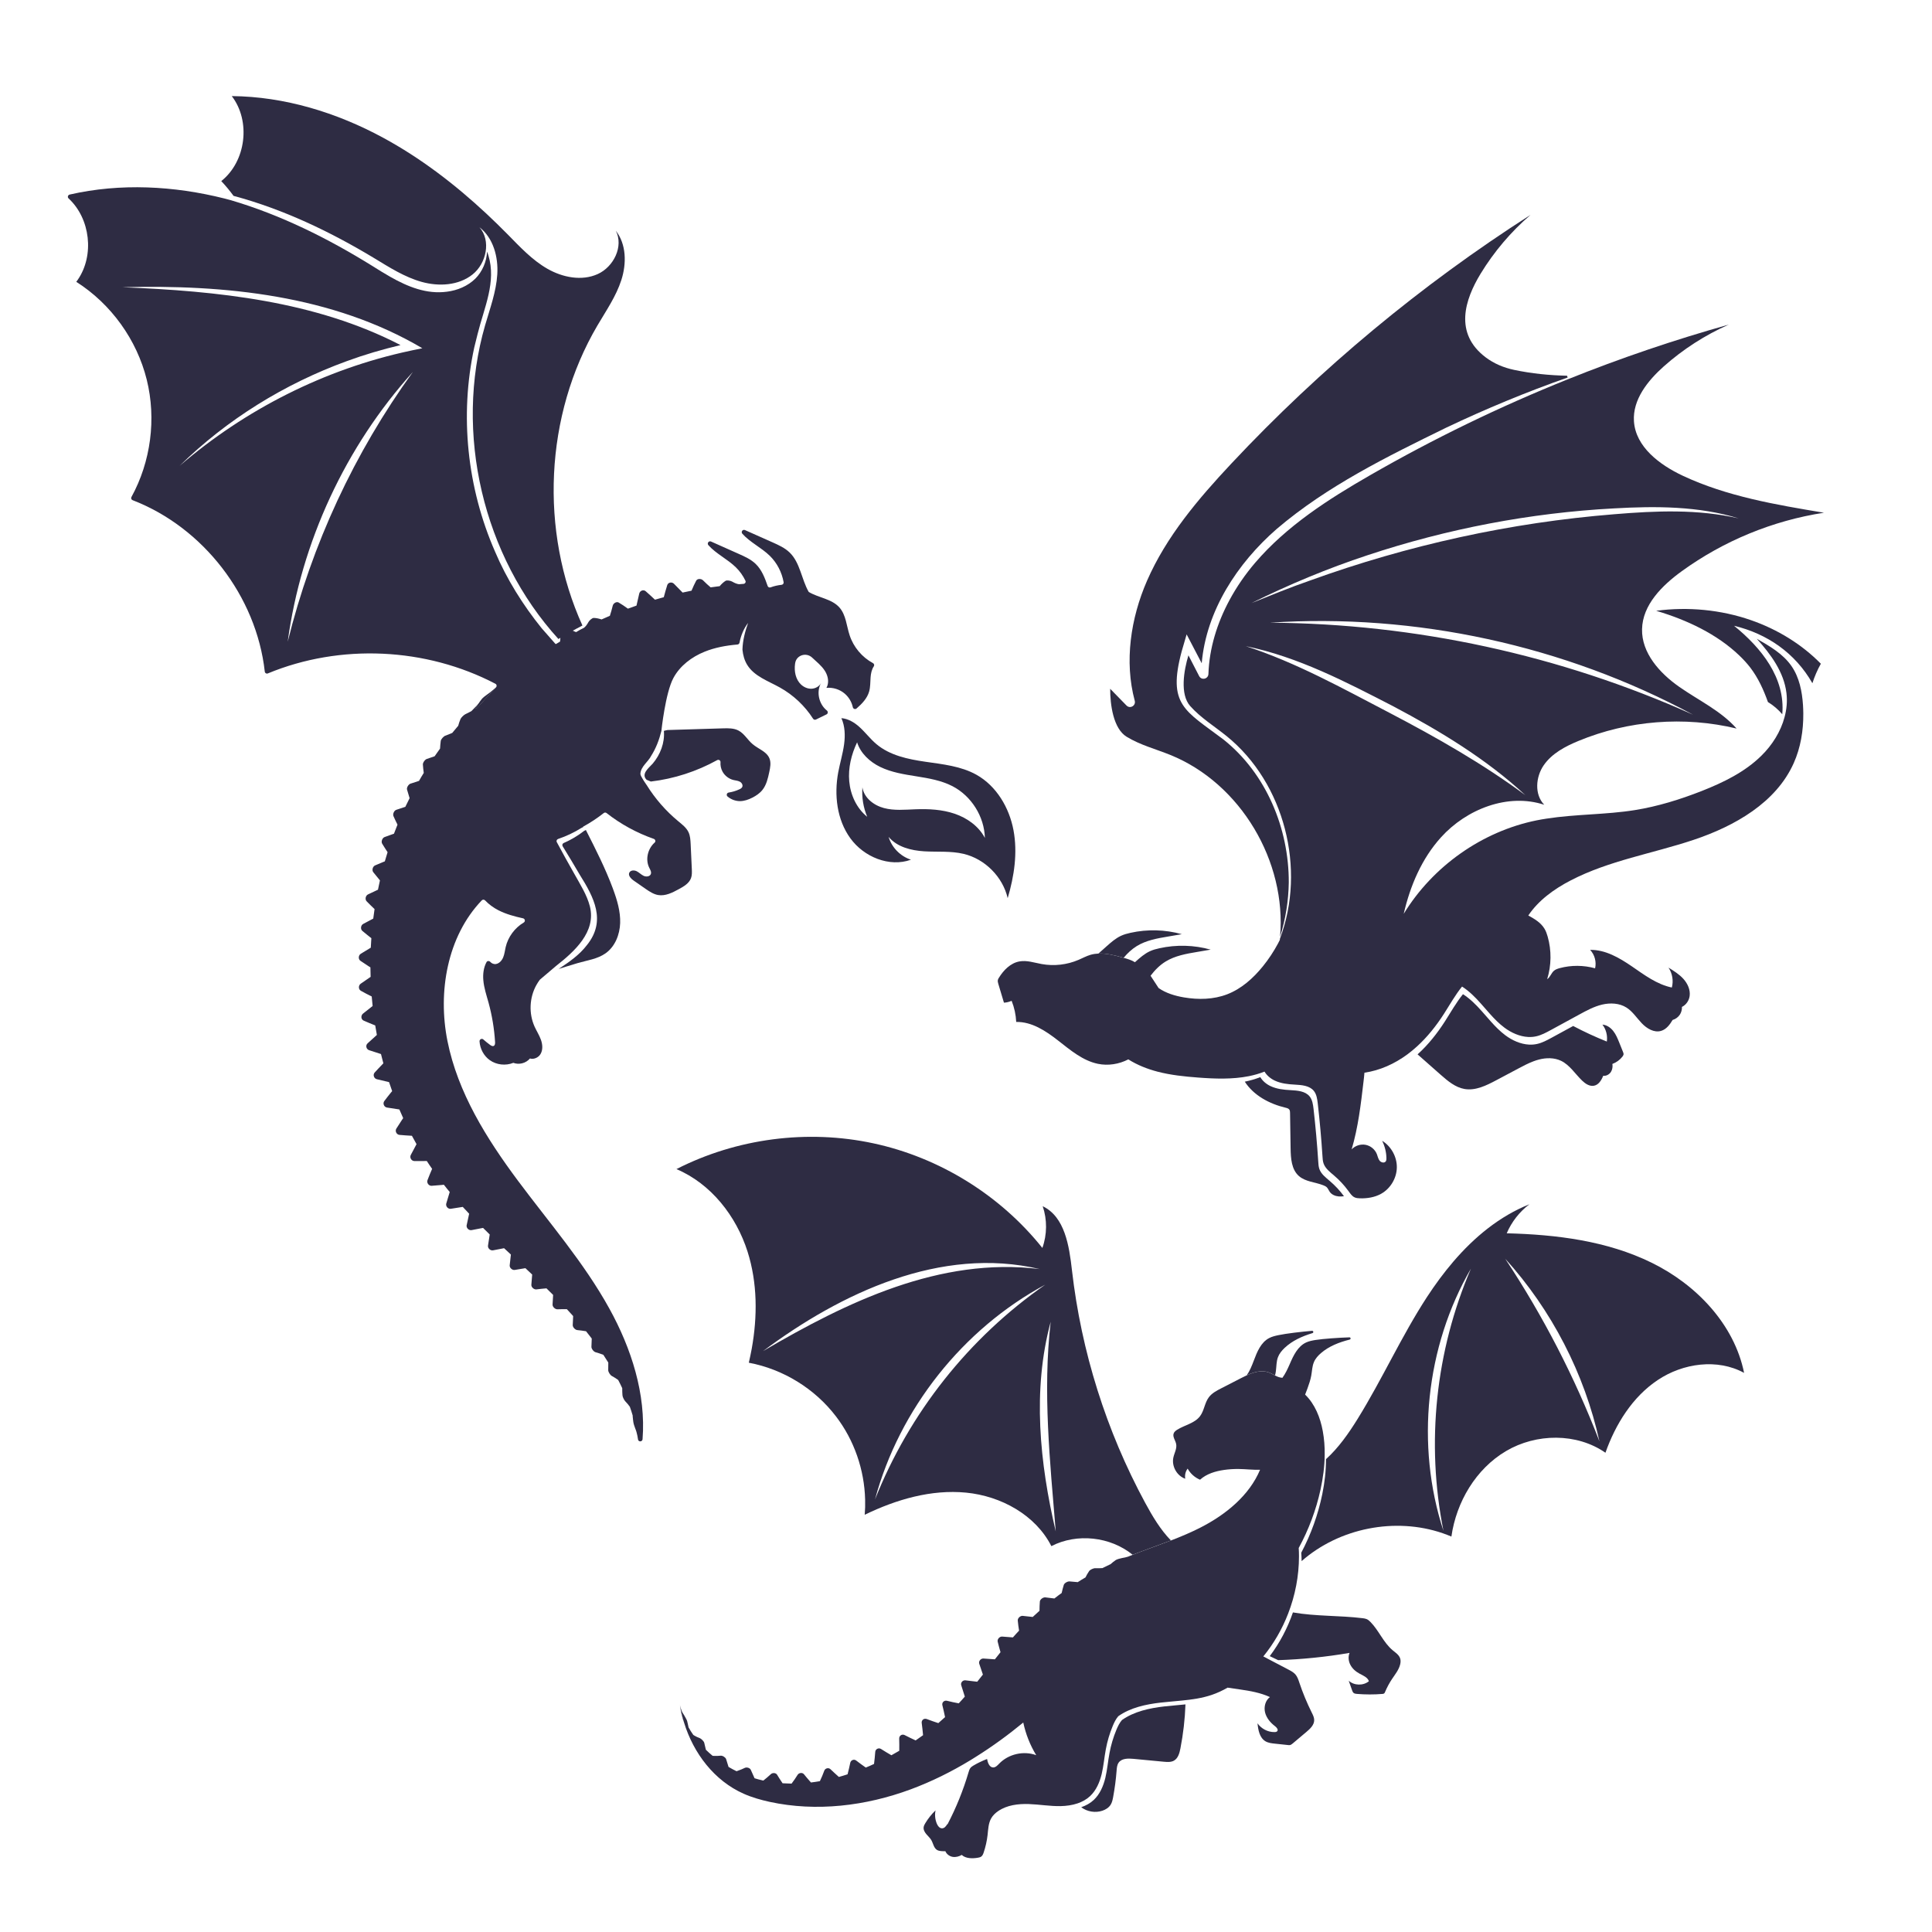 <?xml version="1.0" encoding="utf-8"?>
<!-- Generator: Adobe Illustrator 27.5.0, SVG Export Plug-In . SVG Version: 6.00 Build 0)  -->
<svg version="1.1" xmlns="http://www.w3.org/2000/svg" xmlns:xlink="http://www.w3.org/1999/xlink" x="0px" y="0px"
	 viewBox="0 0 500 500" style="enable-background:new 0 0 500 500;" xml:space="preserve">
<g id="BACKGROUND">
	<rect style="fill:#FFFFFF; fill-opacity:0;" width="350" height="350"/>
</g>
<g id="OBJECTS">
	<g>
		<path style="fill:#2E2C43;" d="M262.29,214.854c-1.097-5.847-4.408-11.445-9.596-14.353c-3.986-2.226-8.679-2.706-13.206-3.361
			c-4.517-0.655-9.233-1.637-12.716-4.599c-1.582-1.334-2.831-3.03-4.374-4.415c-1.306-1.181-2.929-2.143-4.649-2.269
			c0.938,2.065,1.011,4.463,0.708,6.731c-0.327,2.459-1.068,4.849-1.527,7.302c-1.083,5.844-0.352,12.253,3.148,17.063
			c3.491,4.82,10.091,7.56,15.683,5.536c-2.735-0.873-4.974-3.154-5.789-5.905c2.188,2.625,5.817,3.524,9.218,3.736
			c3.41,0.202,6.877-0.13,10.192,0.658c5.518,1.312,10.119,5.932,11.409,11.463C262.48,226.741,263.387,220.691,262.29,214.854z
			 M247.062,210.592c-3.233-1.101-6.723-1.281-10.145-1.151c-2.73,0.102-5.514,0.385-8.154-0.319
			c-2.65-0.694-5.172-2.667-5.574-5.368c-0.193,2.597,0.237,5.237,1.244,7.631c-2.75-2.208-4.337-5.672-4.65-9.189
			c-0.311-3.457,0.551-6.955,2.036-10.087c0.878,2.829,3.276,5.057,5.962,6.363c2.92,1.42,6.177,1.928,9.375,2.437
			c3.197,0.509,6.456,1.066,9.337,2.548c4.908,2.543,8.251,7.87,8.396,13.4C253.293,213.824,250.305,211.692,247.062,210.592z"/>
		<path style="fill:#2E2C43;" d="M158.66,230.096c-0.011-0.04-0.032-0.08-0.043-0.12l0-0.01c-1.945-5.222-4.465-10.199-6.996-15.165
			l-0.456,0.233c-1.614,1.257-3.395,2.319-5.271,3.131c-0.338,0.139-0.468,0.535-0.279,0.841c1.5,2.452,2.991,4.894,4.432,7.387
			c3.637,5.801,6.9,11.873,1.901,18.13c-1.99,2.633-4.704,4.482-7.37,6.24c0,0,3.277-1.03,4.892-1.504
			c2.472-0.728,5.145-1.049,7.246-2.54c2.456-1.732,3.68-4.837,3.782-7.843C160.588,235.871,159.707,232.911,158.66,230.096z"/>
		<path style="fill:#2E2C43;" d="M199.126,196.257c-0.729-1.769-2.856-2.416-4.324-3.653c-1.324-1.1-2.181-2.765-3.719-3.559
			c-1.191-0.612-2.607-0.585-3.952-0.549c-4.797,0.146-9.585,0.291-14.382,0.436c-0.211,0.006-0.938,0.225-0.938,0.225
			c0.271,3.056-0.923,6.161-2.902,8.483c-1.025,1.122-3.064,2.652-1.568,4.169l1.097,0.453c6.008-0.709,11.864-2.61,17.161-5.541
			c0.406-0.221,0.906,0.067,0.868,0.54c-0.059,0.825,0.114,1.684,0.515,2.417c0.591,1.09,1.657,1.905,2.87,2.195
			c0.536,0.127,1.119,0.161,1.608,0.42c0.489,0.258,0.866,0.861,0.639,1.369c-0.143,0.305-0.459,0.484-0.767,0.623
			c-0.873,0.405-1.8,0.68-2.741,0.825c-0.51,0.074-0.685,0.701-0.294,1.032c0.894,0.76,2.07,1.201,3.245,1.191
			c1.114-0.019,2.189-0.399,3.18-0.907c0.981-0.498,1.919-1.135,2.599-1.996c1.031-1.293,1.409-2.97,1.758-4.586
			C199.339,198.652,199.587,197.38,199.126,196.257z"/>
		<path style="fill:#2E2C43;" d="M225.918,171.613c-2.822-1.523-5.03-4.147-6.034-7.205c-0.807-2.45-0.931-5.269-2.649-7.203
			c-1.977-2.228-5.389-2.49-7.919-4.001l-0.01,0c-1.904-3.305-2.207-7.576-4.958-10.226c-1.236-1.193-2.842-1.914-4.408-2.617
			c-2.388-1.052-4.766-2.115-7.144-3.178c-0.59-0.266-1.103,0.461-0.679,0.942c1.966,2.219,4.935,3.597,7.11,5.72
			c1.856,1.83,3.125,4.257,3.574,6.837c0.049,0.33-0.204,0.638-0.545,0.667c-0.962,0.105-1.91,0.321-2.825,0.656
			c-0.308,0.118-0.654-0.033-0.763-0.352c-0.738-2.11-1.516-4.179-3.103-5.714c-1.237-1.193-2.842-1.914-4.407-2.607
			c-2.378-1.063-4.766-2.125-7.145-3.188c-0.589-0.256-1.103,0.471-0.678,0.952c1.966,2.209,4.935,3.597,7.1,5.72
			c1.03,0.997,1.865,2.181,2.481,3.471c0.18,0.367-0.09,0.786-0.501,0.817c-0.391,0.02-0.782,0.051-1.173,0.091
			c-0.554-0.076-1.123-0.302-1.715-0.658c-0.418-0.25-1.408-0.455-1.773-0.205c-0.524,0.335-1.024,0.8-1.501,1.365
			c-0.781,0.091-1.562,0.191-2.342,0.312c-0.637-0.536-1.285-1.141-1.966-1.817c-0.485-0.49-1.489-0.483-1.785,0.107
			c-0.421,0.804-0.82,1.659-1.198,2.572c-0.77,0.151-1.539,0.311-2.308,0.482l-2.229-2.272c-0.547-0.558-1.526-0.372-1.748,0.357
			c-0.315,1.023-0.619,2.065-0.893,3.117c-0.768,0.201-1.526,0.412-2.283,0.642c-0.783-0.743-1.585-1.475-2.397-2.187
			c-0.576-0.507-1.501-0.152-1.672,0.606l-0.712,3.112c-0.747,0.251-1.483,0.511-2.219,0.791c-0.799-0.592-1.596-1.113-2.371-1.575
			c-0.562-0.347-1.422,0.168-1.565,0.835c-0.227,0.93-0.475,1.8-0.736,2.59c-0.715,0.3-1.43,0.61-2.145,0.94
			c-0.709-0.233-1.386-0.376-2.009-0.389c-0.443-0.019-1.188,0.674-1.408,1.101c-0.326,0.601-0.684,1.093-1.117,1.445
			c-0.347,0.18-0.694,0.35-1.041,0.53c-0.01,0.01-0.02,0.01-0.02,0.01c-0.01,0.01-0.03,0.011-0.04,0.021l-0.95,0.557
			c-0.132-0.037-0.274-0.093-0.426-0.16c-0.67-0.274-1.498-0.835-2.305-1.346c-0.358-0.232-0.771-0.281-1.048-0.113
			c-0.287,0.158-0.438,0.544-0.397,0.965c0.055,0.953,0.141,1.945,0.07,2.67c-0.016,0.171-0.042,0.323-0.069,0.454l-0.989,0.588
			c-0.069,0.042-0.15,0.034-0.211-0.025c-0.85-0.992-2.733-3.092-3.54-4.025c-4.848-6-9.062-12.73-12.07-19.833
			c-7.221-16.485-9.209-35.245-5.38-52.842l0.872-3.508c1.69-6.814,4.892-13.427,2.783-20.322c-0.099-0.329-0.208-0.647-0.347-0.965
			c-0.103,2.584-1.22,5.185-3.041,7c-1.968,1.93-4.632,3.024-7.305,3.365c-5.315,0.722-10.219-1.3-14.725-3.863
			c-1.57-0.893-3.102-1.847-4.572-2.773c-11.466-7.113-23.638-13.202-36.625-17.031c-0.557-0.166-1.113-0.302-1.679-0.448
			c-13.083-3.284-26.933-4.026-40.073-1.021c-0.459,0.103-0.625,0.689-0.275,1.001c5.62,5.207,6.733,14.709,2.378,21.041
			c-0.126,0.184-0.251,0.368-0.388,0.542c8.999,5.721,15.679,14.988,18.241,25.346c2.505,10.13,1.057,21.196-3.967,30.347
			c-0.173,0.306-0.032,0.694,0.303,0.816c18.305,7.064,32.029,24.855,34.206,44.364c0.04,0.381,0.438,0.621,0.796,0.471
			c18.751-7.763,40.915-6.726,58.889,2.678c0.367,0.191,0.42,0.692,0.106,0.971c0,0,0,0-0.01,0.01c-0.01,0.01-0.01,0.01-0.01,0.01
			c-0.01,0.01-0.02,0.02-0.029,0.031c-0.039,0.041-0.088,0.092-0.157,0.155c-0.127,0.134-0.303,0.319-0.508,0.546
			c-1.261,1.319-2.491,2.687-3.69,4.054c-0.516,0.616-0.951,0.889-0.75,0.502c0.182-0.346,0.374-0.673,0.586-1
			c-0.587,0.588-1.174,1.186-1.741,1.793c-0.505,0.274-1.03,0.549-1.576,0.805c-0.397,0.191-1.112,0.883-1.263,1.268
			c-0.236,0.559-0.422,1.136-0.587,1.733c-0.526,0.606-1.043,1.223-1.549,1.849c-0.586,0.246-1.193,0.483-1.809,0.72
			c-0.437,0.172-1.111,0.903-1.159,1.366c-0.084,0.645-0.147,1.3-0.18,1.963c-0.475,0.655-0.94,1.32-1.405,1.986
			c-0.647,0.228-1.303,0.466-2.001,0.685c-0.498,0.154-1.079,0.972-1.036,1.463c0.039,0.712,0.128,1.433,0.227,2.154
			c-0.424,0.684-0.838,1.368-1.231,2.071c-0.717,0.23-1.454,0.47-2.191,0.71c-0.528,0.174-1.068,1.022-0.903,1.561
			c0.2,0.728,0.42,1.465,0.66,2.202c-0.382,0.743-0.755,1.486-1.106,2.239l-2.31,0.763c-0.608,0.177-0.995,1.111-0.76,1.647
			c0.33,0.735,0.671,1.479,1.042,2.203c-0.311,0.782-0.622,1.563-0.913,2.344l-0.408,0.141c-0.666,0.249-1.383,0.478-2.04,0.736
			c-0.586,0.236-0.933,1.18-0.598,1.713c0.451,0.731,0.912,1.473,1.393,2.193c-0.24,0.79-0.481,1.579-0.711,2.369l-0.457,0.183
			c-0.696,0.279-1.371,0.578-2.066,0.868c-0.616,0.267-0.882,1.238-0.466,1.76c0.561,0.708,1.132,1.417,1.723,2.114
			c-0.18,0.798-0.35,1.606-0.509,2.414c-0.854,0.394-1.696,0.807-2.59,1.223c-0.625,0.308-0.83,1.297-0.335,1.787
			c0.671,0.686,1.351,1.361,2.041,2.006c-0.129,0.817-0.238,1.643-0.338,2.46c-0.852,0.444-1.724,0.909-2.605,1.384
			c-0.634,0.348-0.758,1.355-0.204,1.813c0.78,0.642,1.53,1.266,2.319,1.878c-0.059,0.815-0.108,1.63-0.147,2.455
			c-0.86,0.515-1.72,1.039-2.59,1.574c-0.642,0.399-0.696,1.414-0.083,1.83c0.695,0.474,1.381,0.938,2.095,1.391l0.48,0.299
			c0.011,0.813,0.023,1.636,0.054,2.459c-0.859,0.575-1.717,1.17-2.575,1.775c-0.621,0.448-0.605,1.462,0.058,1.827
			c0.897,0.509,1.844,1.007,2.801,1.474c0.062,0.822,0.143,1.643,0.235,2.465c-0.827,0.634-1.663,1.299-2.499,1.974
			c-0.6,0.498-0.533,1.51,0.198,1.813c0.996,0.436,1.981,0.852,2.975,1.238c0.132,0.82,0.274,1.64,0.426,2.46
			c-0.805,0.704-1.6,1.428-2.394,2.172c-0.609,0.538-0.362,1.536,0.388,1.778c1.023,0.345,2.047,0.68,3.069,0.994
			c0.202,0.808,0.404,1.607,0.616,2.405l-0.391,0.402c-0.616,0.649-1.261,1.309-1.857,1.977c-0.517,0.576-0.201,1.552,0.568,1.733
			c1.062,0.263,2.103,0.517,3.153,0.751c0.252,0.787,0.523,1.563,0.804,2.329l-0.38,0.452c-0.584,0.708-1.099,1.395-1.642,2.102
			c-0.476,0.625-0.089,1.579,0.697,1.699c1.069,0.173,2.128,0.336,3.187,0.489c0.321,0.755,0.642,1.5,0.993,2.244
			c-0.116,0.164-0.223,0.317-0.329,0.48l-1.438,2.227c-0.414,0.664,0.051,1.576,0.826,1.636c1.077,0.092,2.144,0.175,3.2,0.228
			c0.381,0.733,0.781,1.456,1.192,2.168c-0.508,0.927-1.006,1.865-1.493,2.811c-0.343,0.692,0.192,1.572,0.965,1.562
			c1.085,0.002,2.13,0.015,3.184-0.013c0.45,0.681,0.899,1.363,1.379,2.033c-0.417,0.955-0.813,1.93-1.189,2.904
			c-0.283,0.711,0.331,1.538,1.083,1.478l2.556-0.208l0.591-0.065c0.489,0.64,0.997,1.259,1.516,1.879
			c-0.316,0.993-0.611,1.985-0.896,2.986c-0.202,0.718,0.471,1.484,1.21,1.355c1.041-0.158,2.051-0.315,3.061-0.482
			c0.538,0.589,1.085,1.177,1.653,1.765c-0.225,0.99-0.45,1.99-0.645,2.98c-0.142,0.707,0.579,1.401,1.279,1.262l2.958-0.57l0.01,0
			c0.557,0.568,1.145,1.135,1.722,1.703c-0.156,0.968-0.311,1.936-0.447,2.895c-0.093,0.685,0.638,1.339,1.317,1.201l2.848-0.547
			l1.761,1.641c-0.116,0.937-0.212,1.874-0.309,2.79c-0.063,0.664,0.677,1.308,1.327,1.191c0.92-0.165,1.84-0.319,2.74-0.453
			c0.587,0.547,1.174,1.104,1.751,1.652c-0.077,0.896-0.145,1.772-0.212,2.647c-0.044,0.634,0.686,1.268,1.307,1.191
			c0.881-0.113,1.743-0.196,2.605-0.269c0.587,0.567,1.154,1.135,1.722,1.703c-0.058,0.845-0.107,1.67-0.146,2.485
			c-0.035,0.584,0.655,1.248,1.248,1.233c0.833-0.032,1.656-0.043,2.46-0.024c0.548,0.588,1.096,1.177,1.623,1.776
			c-0.05,0.795-0.089,1.569-0.11,2.323c-0.026,0.553,0.625,1.249,1.169,1.305c0.775,0.07,1.531,0.181,2.278,0.302
			c0.499,0.63,0.987,1.26,1.476,1.89c-0.041,0.734-0.072,1.458-0.084,2.152c-0.007,0.502,0.575,1.25,1.071,1.388
			c0.698,0.193,1.367,0.416,2.016,0.67c0.439,0.661,0.868,1.333,1.278,2.006c-0.012,0.673-0.025,1.337-0.019,1.979
			c0.002,0.462,0.515,1.262,0.923,1.482c0.591,0.316,1.132,0.663,1.654,1.042c0.37,0.693,0.72,1.407,1.05,2.122
			c-0.003,0.633,0.012,1.235,0.058,1.827c0.011,0.432,0.446,1.294,0.745,1.588c0.443,0.44,0.817,0.913,1.172,1.406
			c0.26,0.736,0.5,1.473,0.721,2.221c0.003,0.12,0.006,0.231,0.019,0.351c0.032,0.461,0.104,0.911,0.157,1.372
			c0.041,0.401,0.356,1.327,0.506,1.694c0.246,0.576,0.402,1.175,0.529,1.784c0.012,0.06,0.023,0.13,0.035,0.19
			c0.046,0.22,0.082,0.45,0.118,0.68c0.001,0.05,0.012,0.09,0.013,0.11c0,0.01,0,0.01,0.011,0.02l0,0.01c0,0.01,0,0.01,0,0.01
			c0.099,0.701,1.112,0.654,1.174-0.051c0.92-11.655-2.896-23.518-8.61-33.845c-6.569-11.891-15.568-22.222-23.677-33.109
			c-8.109-10.897-15.531-22.766-18.2-36.085c-2.553-12.74-0.056-27.098,8.88-36.422c0.235-0.247,0.627-0.227,0.864,0.018
			c0.981,1.039,2.169,1.892,3.431,2.542c2.005,1.022,4.19,1.608,6.393,2.093c0.515,0.117,0.634,0.807,0.179,1.08
			c-2.334,1.387-4.09,3.753-4.694,6.4c-0.198,0.869-0.285,1.765-0.625,2.598c-0.33,0.822-0.993,1.593-1.873,1.746
			c-0.53,0.094-1.119-0.141-1.471-0.544c-0.28-0.314-0.772-0.311-0.973,0.046c-0.757,1.386-0.974,3.079-0.832,4.672
			c0.162,1.984,0.815,3.896,1.347,5.81c0.911,3.331,1.482,6.751,1.693,10.201c0.02,0.371-0.008,0.834-0.335,1.003
			c-0.317,0.159-0.684-0.052-0.971-0.266c-0.594-0.437-1.179-0.903-1.734-1.401c-0.391-0.352-1.005-0.034-0.981,0.497
			c0.12,1.905,1.103,3.778,2.679,4.882c1.739,1.22,4.096,1.469,6.064,0.675c0.73,0.272,1.535,0.311,2.283,0.121
			c0.788-0.192,1.5-0.632,2.026-1.249c0.962,0.306,2.174-0.217,2.723-1.126c0.655-1.082,0.548-2.485,0.124-3.689
			c-0.423-1.204-1.135-2.281-1.657-3.442c-1.525-3.395-1.342-7.508,0.472-10.749c0.259-0.459,0.539-0.898,0.849-1.318
			c0.029-0.041,0.068-0.082,0.107-0.113c1.366-1.161,4.137-3.513,4.137-3.513c4.724-3.709,10.407-8.78,8.758-15.396
			c-0.762-3.003-2.53-5.719-4.08-8.521c-1.536-2.672-3.014-5.395-4.481-8.109c-0.179-0.317-0.019-0.713,0.33-0.832
			c2.121-0.718,4.155-1.676,6.062-2.871l0.456-0.233c-0.011-0.03-0.031-0.049-0.042-0.079c1.872-1.023,3.669-2.205,5.342-3.525
			c0.207-0.166,0.498-0.174,0.713-0.009c3.672,2.887,7.829,5.149,12.228,6.691c0.425,0.14,0.56,0.689,0.216,0.979
			c-1.777,1.564-2.447,4.373-1.376,6.515c0.254,0.506,0.6,1.069,0.404,1.606c-0.244,0.669-1.205,0.775-1.856,0.471
			c-0.651-0.305-1.158-0.864-1.799-1.189c-0.641-0.325-1.585-0.3-1.909,0.352c-0.219,0.457-0.036,0.925,0.306,1.328
			c0.228,0.285,0.526,0.539,0.813,0.732c1.044,0.736,2.098,1.472,3.161,2.197c0.982,0.667,2.004,1.344,3.164,1.544
			c1.877,0.323,3.71-0.619,5.374-1.527c1.268-0.686,2.633-1.485,3.14-2.834c0.281-0.761,0.24-1.593,0.208-2.406
			c-0.106-2.137-0.202-4.284-0.299-6.421c-0.058-1.053-0.106-2.136-0.563-3.089c-0.553-1.161-1.618-1.967-2.614-2.794
			c-3.223-2.658-6.009-5.849-8.211-9.398c0,0-1.615-2.238-1.622-2.88c0.1-1.931,1.998-3.086,2.781-4.653
			c1.264-1.982,2.081-4.152,2.653-6.458c0,0,1.028-9.84,3.107-13.701c1.695-3.168,4.748-5.468,8.078-6.811
			c2.713-1.096,5.593-1.613,8.509-1.86c0.27-0.027,0.476-0.223,0.53-0.486c0.352-1.898,1.148-3.716,2.217-5.1
			c-0.767,2.149-1.398,4.536-1.458,6.848l0.003,0.1c0.137,1.393,0.504,2.739,1.238,3.925c1.825,2.945,5.412,4.147,8.439,5.836
			c3.465,1.928,6.452,4.733,8.588,8.072c0.157,0.257,0.471,0.349,0.749,0.221c0.912-0.446,1.825-0.891,2.737-1.337
			c0.397-0.191,0.433-0.724,0.084-1.007c-2.041-1.614-2.797-4.788-1.501-7.092c-0.479,0.876-1.469,1.424-2.473,1.461
			c-0.994,0.036-1.979-0.4-2.71-1.084c-1.401-1.319-1.807-3.428-1.546-5.343c0.008-0.071,0.016-0.141,0.034-0.222
			c0.328-2.048,2.849-2.837,4.372-1.42c0.01,0.01,0.021,0.02,0.031,0.029c1.143,1.075,2.404,2.056,3.252,3.37
			c0.66,1.017,1.025,2.303,0.794,3.464c-0.061,0.343-0.183,0.678-0.366,0.984c1.703-0.165,3.475,0.391,4.771,1.522
			c1.038,0.897,1.763,2.133,2.06,3.472c0.092,0.449,0.619,0.637,0.963,0.346c1.424-1.233,2.754-2.613,3.26-4.394
			c0.341-1.184,0.278-2.428,0.376-3.656c0.075-0.996,0.278-2.036,0.829-2.854C226.334,172.165,226.234,171.776,225.918,171.613z
			 M74.457,166.085c3.465-25.724,14.979-50.563,32.403-69.832C91.671,117.252,80.688,140.892,74.457,166.085z M106.694,90.663
			c-0.21,0.046-0.42,0.091-0.629,0.137c-21.954,4.703-42.583,15.136-59.596,29.774c12.241-12.012,27.176-21.252,43.294-27.117
			c4.536-1.666,9.191-3.033,13.893-4.15c-22.075-11.425-47.454-13.995-71.987-14.97c26.538-0.715,54.333,2.053,77.633,15.787
			L106.694,90.663z"/>
		<path style="fill:#2E2C43;" d="M127.563,178.614c-0.029,0.031-0.049,0.051-0.079,0.062c-1.276,1.148-2.53,2.336-3.744,3.563
			c-0.212,0.327-0.405,0.653-0.587,1c-0.201,0.387,0.234,0.114,0.75-0.502c1.2-1.367,2.429-2.735,3.691-4.054
			c0.205-0.226,0.381-0.412,0.508-0.546c0.069-0.062,0.118-0.114,0.157-0.155C128.023,178.18,127.798,178.387,127.563,178.614z"/>
		<path style="fill:#2E2C43;" d="M160.808,72.459c-1.365,4.244-3.95,7.958-6.21,11.804c-13.645,23.228-14.961,53.144-3.865,77.622
			c-2.111,1.09-4.19,2.259-6.217,3.487c-19.525-21.466-27.028-53.3-18.969-81.193c1.262-4.352,2.867-8.653,3.151-13.17
			c0.284-4.517-1.03-9.425-4.608-12.194c3.044,3.456,1.802,9.354-1.799,12.221c-3.611,2.877-8.736,3.151-13.178,1.912
			c-4.432-1.24-8.375-3.779-12.315-6.166C85.41,59.918,73.275,54.129,60.439,50.688c-0.979-1.34-2.037-2.618-3.174-3.824
			c6.416-5.09,7.7-15.499,2.719-21.998c13.663,0.125,27.12,4.252,39.133,10.758c9.771,5.289,18.637,12.098,26.76,19.669
			c1.874,1.759,3.719,3.549,5.514,5.37c3.178,3.231,6.321,6.625,10.257,8.882c3.936,2.257,8.894,3.253,13.034,1.387
			c4.14-1.866,6.762-7.188,4.688-11.221C162.123,63.214,162.174,68.225,160.808,72.459z"/>
		<g>
			<g>
				<path style="fill:#2E2C43;" d="M128.103,178.138c-0.127,0.134-0.303,0.319-0.508,0.546c-1.261,1.319-2.491,2.687-3.691,4.054
					c-0.516,0.616-0.951,0.889-0.75,0.502c0.182-0.346,0.374-0.673,0.587-1c0.289-0.469,0.609-0.92,0.949-1.341
					c0.243-0.318,1.03-0.921,1.366-1.15c0.493-0.334,0.976-0.689,1.428-1.072c0.03-0.011,0.049-0.032,0.079-0.062
					C127.749,178.459,127.926,178.303,128.103,178.138z"/>
			</g>
		</g>
	</g>
	<g>
		<path style="fill:#2E2C43;" d="M305.853,241.768c-1.182,0.202-2.354,0.404-3.535,0.605c-2.806,0.468-5.692,0.98-8.111,2.464
			c-1.311,0.809-2.43,1.863-3.409,3.042c-0.067-0.023-0.144-0.037-0.212-0.06c-2.059-0.566-4.205-1.138-6.308-1.043
			c0.706-0.626,1.413-1.263,2.119-1.889c1.156-1.023,2.323-2.054,3.723-2.703c0.78-0.359,1.612-0.589,2.451-0.77
			C296.935,240.442,301.544,240.566,305.853,241.768z"/>
		<path style="fill:#2E2C43;" d="M347.82,309.58c-0.462,0.064-0.922,0.098-1.388,0.054c-0.884-0.085-1.781-0.454-2.299-1.184
			c-0.263-0.375-0.425-0.832-0.739-1.161c-0.251-0.247-0.584-0.411-0.919-0.536c-2.112-0.842-4.617-0.896-6.324-2.4
			c-1.922-1.691-2.102-4.579-2.143-7.148c-0.045-3.057-0.099-6.114-0.144-9.171c-0.004-0.302-0.016-0.635-0.198-0.879
			c-0.209-0.294-0.604-0.393-0.96-0.48c-4.164-0.989-8.246-3.155-10.557-6.74c1.371-0.28,2.708-0.658,4.014-1.175
			c0.601,1.007,1.573,1.82,2.65,2.325c1.609,0.758,3.414,0.95,5.195,1.043c1.78,0.103,3.793,0.238,4.921,1.624
			c0.715,0.887,0.876,2.085,1.012,3.215c0.523,4.555,0.927,9.124,1.224,13.696c0.035,0.636,0.079,1.283,0.291,1.889
			c0.468,1.313,1.661,2.195,2.716,3.109C345.535,306.816,346.764,308.139,347.82,309.58z"/>
		<path style="fill:#2E2C43;" d="M420.166,272.919c-0.039,0.193-0.156,0.362-0.271,0.522c-0.67,0.863-1.583,1.527-2.608,1.903
			c0.1,0.698,0.014,1.416-0.349,2.012c-0.407,0.691-1.242,1.165-2.026,1.055c-0.482,1.185-1.197,2.357-2.409,2.577
			c-1.133,0.204-2.208-0.516-3.035-1.31c-1.821-1.745-3.203-4.051-5.478-5.146c-1.762-0.834-3.831-0.816-5.721-0.319
			c-0.475,0.121-0.932,0.273-1.389,0.444c-1.374,0.513-2.678,1.206-3.963,1.89c-1.887,0.994-3.764,1.999-5.651,3.002
			c-2.57,1.368-5.385,2.772-8.248,2.281c-2.398-0.419-4.351-2.082-6.179-3.69c-1.986-1.763-3.983-3.517-5.969-5.27
			c2.745-2.481,5.075-5.423,7.083-8.548c1.509-2.351,2.909-4.863,4.662-7.026c1.842,1.17,3.426,2.775,4.882,4.413
			c0.783,0.88,1.556,1.789,2.349,2.67c1.152,1.29,2.366,2.524,3.756,3.563c1.775,1.323,3.93,2.284,6.11,2.399
			c0.691,0.036,1.386-0.015,2.067-0.165c1.362-0.299,2.608-0.976,3.833-1.643c1.848-1.006,3.687-2.012,5.525-3.009
			c2.83,1.495,5.736,2.838,8.708,4.028c0.227-1.53-0.186-3.152-1.137-4.383c1.108,0.078,2.116,0.775,2.802,1.659
			c0.696,0.876,1.118,1.932,1.542,2.969c0.319,0.797,0.638,1.605,0.967,2.402C420.114,272.428,420.208,272.677,420.166,272.919z"/>
		<path style="fill:#2E2C43;" d="M466.613,182.478c-0.234-3.545-0.951-7.183-2.983-10.11c-2.186-3.159-5.643-5.155-8.979-7.057
			c3.634,4.016,7.032,8.643,7.677,14.025c0.26,2.112,0.062,4.219-0.484,6.249c-0.997,3.753-3.2,7.249-5.998,9.991
			c-4.301,4.244-9.868,6.938-15.488,9.152c-5.579,2.186-11.333,3.973-17.247,4.922c-7.577,1.213-15.335,1.031-22.902,2.216
			c-0.836,0.122-1.673,0.273-2.501,0.435c-14.143,2.85-26.902,11.891-34.426,24.193c1.68-7.289,4.661-14.276,9.644-19.792
			c6.62-7.333,17.339-11.514,26.72-8.427c-2.574-2.652-2.228-7.211-0.117-10.252c2.111-3.041,5.563-4.861,8.984-6.272
			c12.847-5.318,27.388-6.46,40.909-3.204c-4.071-4.614-9.845-7.288-14.88-10.821c-5.036-3.533-9.71-8.735-9.583-14.886
			c0.125-6.297,5.18-11.321,10.281-15.016c5.416-3.922,11.307-7.204,17.5-9.749c6.183-2.545,12.67-4.362,19.291-5.381
			c-12.45-2.077-25.083-4.202-36.512-9.563c-6.019-2.823-12.235-7.491-12.658-14.12c-0.362-5.571,3.554-10.479,7.73-14.193
			c4.995-4.442,10.69-8.105,16.804-10.81c-14.133,3.963-28.062,8.698-41.688,14.171c-17.593,7.061-34.685,15.358-51.115,24.801
			c-10.866,6.242-21.61,13.144-29.759,22.661c-2.526,2.951-4.775,6.2-6.633,9.645c-3.21,5.95-5.241,12.489-5.462,19.133
			c-0.04,1.315-1.789,1.731-2.4,0.557l-2.773-5.376c-1.189,3.89-2.246,10.09,0.454,13.129c2.71,3.04,6.246,5.206,9.41,7.763
			c15.035,12.156,20.62,34.454,13.823,52.423c-0.006,0.117-0.022,0.233-0.038,0.35c-0.142,0.285-0.284,0.571-0.435,0.846l0,0.01
			c-1.136,2.117-2.45,4.116-3.953,5.97c-2.494,3.08-5.544,5.808-9.24,7.235c-3.535,1.357-7.452,1.434-11.186,0.8
			c-2.312-0.394-4.656-1.093-6.557-2.422c-0.669-1.02-1.337-2.051-2.006-3.072c-0.027-0.04-0.045-0.07-0.072-0.111
			c1.1-1.445,2.358-2.735,3.911-3.689c2.429-1.483,5.306-1.996,8.111-2.464c1.182-0.202,2.363-0.403,3.535-0.605
			c-4.309-1.201-8.908-1.326-13.272-0.354c-0.849,0.18-1.68,0.41-2.46,0.769c-1.4,0.649-2.567,1.681-3.713,2.704
			c-0.051,0.046-0.102,0.092-0.154,0.138c-0.898-0.554-1.917-0.852-2.926-1.139c-0.067-0.023-0.144-0.037-0.212-0.06
			c-2.059-0.566-4.205-1.138-6.308-1.043c-0.694,0.032-1.383,0.132-2.067,0.331c-1.07,0.315-2.056,0.868-3.084,1.302
			c-2.985,1.278-6.352,1.668-9.551,1.081c-1.904-0.344-3.821-1.02-5.722-0.68c-2.324,0.405-4.139,2.262-5.367,4.276
			c-0.096,0.161-0.192,0.312-0.231,0.495c-0.096,0.346,0.012,0.713,0.111,1.06c0.491,1.616,0.972,3.232,1.454,4.848
			c0.685-0.033,1.357-0.202,1.987-0.481c0.699,1.744,1.099,3.6,1.187,5.468c4.025-0.082,7.646,2.313,10.815,4.792
			c3.178,2.479,6.382,5.223,10.32,6.044c2.655,0.549,5.479,0.101,7.877-1.149c2.324,1.469,4.924,2.493,7.591,3.189
			c3.408,0.881,6.931,1.251,10.44,1.513c4.383,0.337,8.922,0.497,13.202-0.362c1.371-0.28,2.708-0.658,4.014-1.175
			c0.601,1.007,1.573,1.819,2.649,2.325c1.609,0.758,3.415,0.95,5.195,1.043c1.78,0.103,3.793,0.238,4.921,1.624
			c0.715,0.887,0.876,2.085,1.012,3.215c0.522,4.555,0.927,9.124,1.224,13.696c0.035,0.636,0.079,1.283,0.291,1.889
			c0.468,1.313,1.661,2.195,2.716,3.109c1.364,1.155,2.593,2.478,3.649,3.919l0.164,0.214c0.418,0.588,0.844,1.215,1.502,1.513
			c0.429,0.198,0.915,0.233,1.382,0.248c1.881,0.05,3.799-0.25,5.447-1.159c2.422-1.337,4.035-4.014,4.093-6.782
			c0.057-2.768-1.448-5.511-3.803-6.952c0.697,1.403,1.085,2.955,1.11,4.518c0.005,0.283-0.011,0.585-0.18,0.82
			c-0.358,0.498-1.196,0.299-1.581-0.18c-0.385-0.479-0.478-1.118-0.711-1.696c-0.482-1.226-1.623-2.173-2.928-2.417
			c-1.295-0.244-2.705,0.219-3.604,1.187c1.694-5.708,2.386-11.653,3.077-17.57c0.088-0.757,0.177-1.513,0.237-2.281
			c4.002-0.571,7.821-2.313,11.079-4.718c0.853-0.629,1.658-1.289,2.437-2c2.745-2.481,5.075-5.423,7.083-8.548
			c1.509-2.351,2.909-4.863,4.662-7.026c1.842,1.17,3.426,2.775,4.882,4.413c0.783,0.88,1.555,1.789,2.349,2.67
			c1.152,1.29,2.366,2.525,3.756,3.563c1.775,1.323,3.93,2.284,6.11,2.399c0.691,0.036,1.386-0.015,2.068-0.165
			c1.362-0.299,2.608-0.976,3.833-1.643c1.848-1.006,3.687-2.012,5.525-3.009c0.583-0.321,1.165-0.632,1.748-0.952
			c1.909-1.042,3.848-2.102,5.962-2.606c2.124-0.503,4.471-0.4,6.313,0.76c1.606,1.011,2.65,2.695,3.964,4.062
			c1.304,1.376,3.215,2.53,5.03,1.971c1.339-0.408,2.221-1.601,2.958-2.821c0.773-0.223,1.463-0.733,1.899-1.413
			c0.362-0.586,0.545-1.279,0.513-1.964c1.051-0.501,1.832-1.621,1.992-2.813c0.221-1.608-0.524-3.218-1.603-4.426
			c-1.088-1.208-2.487-2.072-3.867-2.925c1.005,1.487,1.324,3.417,0.862,5.149c-3.852-0.797-7.109-3.251-10.349-5.48
			c-3.25-2.22-6.858-4.331-10.794-4.264c1.174,1.252,1.672,3.103,1.282,4.771c-2.972-0.829-6.171-0.85-9.151-0.05
			c-0.535,0.148-1.081,0.324-1.5,0.683c-0.715,0.616-0.966,1.667-1.754,2.182c1.104-3.562,1.151-7.444,0.129-11.03
			c-0.207-0.713-0.443-1.419-0.83-2.044c-0.933-1.561-2.58-2.536-4.183-3.41c2.646-3.94,6.693-6.861,10.935-9.059
			c9.941-5.168,21.238-6.967,31.855-10.519c10.627-3.552,21.338-9.626,25.904-19.858c1.791-4.005,2.51-8.416,2.477-12.819
			C466.684,183.935,466.663,183.202,466.613,182.478z M438.146,184.958c-34.428-15.446-71.778-23.55-109.48-23.808
			C366.346,158.655,404.92,167.057,438.146,184.958z M353.918,143.688c20.577-6.826,42.115-10.967,63.771-12.116
			c10.766-0.617,21.891-0.619,32.291,2.589c-10.577-2.438-21.453-1.973-32.185-1.081c-26.889,2.153-53.426,7.993-78.78,17.165
			c-5.108,1.752-10.096,3.833-15.128,5.833C333.585,151.269,343.61,147.091,353.918,143.688z M322.415,167.224
			c13.545,2.778,25.959,9.274,38.14,15.552c12.144,6.423,24.082,13.635,34.198,23.006c-11.058-8.161-22.95-14.922-35.098-21.277
			C347.505,178.179,335.502,171.481,322.415,167.224z"/>
		<path style="fill:#2E2C43;" d="M305.813,168.588c-3.704,13.887,0.802,15.236,10.846,22.817
			c11.034,8.804,16.926,23.009,16.876,36.99c-0.074,4.768-0.818,9.471-2.258,14.05c1.733-19.474-10.195-39.713-28.428-47.08
			c-3.784-1.525-7.789-2.565-11.269-4.689c-3.48-2.115-4.276-8.353-4.267-12.421l4.223,4.329c0.926,0.946,2.477,0.042,2.134-1.235
			c-2.729-10.126-1.058-21.338,3.178-31.05c5.013-11.486,13.28-21.212,21.848-30.355c23.008-24.547,49.075-46.211,77.407-64.34
			c-5.069,4.37-9.447,9.527-12.928,15.238c-4.047,6.658-6.964,15.395,1.325,21.645c2.159,1.626,4.69,2.676,7.335,3.234
			c4.546,0.96,9.128,1.415,13.719,1.519l0.152,0.457c-10.667,3.754-21.151,8.094-31.378,12.954
			c-15.323,7.502-30.836,15.091-43.931,26.251c-10.123,8.828-18.201,21.09-19.395,34.748c-1.232-2.367-2.837-5.457-3.902-7.474
			L305.813,168.588z"/>
		<path style="fill:#2E2C43;" d="M471.234,171.771c-0.894,1.602-1.627,3.301-2.187,5.048c-4.46-7.816-11.683-12.8-20.279-14.87
			c7.03,5.706,13.318,13.452,12.481,22.903c-1.057-1.246-2.318-2.317-3.708-3.161c-1.123-3.152-2.504-6.22-4.595-8.955
			c-0.868-1.119-1.838-2.165-2.879-3.156c-5.725-5.452-13.398-9.123-21.451-11.507c8.245-1.1,16.779-0.263,24.475,2.404
			C460.077,162.892,466.361,166.802,471.234,171.771z"/>
	</g>
	<g>
		<g>
			<g>
				<path style="fill:#2E2C43;" d="M349.292,346.686c-2.699,0.682-5.321,1.686-7.416,3.489c-0.75,0.643-1.432,1.393-1.822,2.31
					c-0.478,1.101-0.487,2.329-0.702,3.508c-0.205,1.14-0.585,2.232-0.975,3.323c-0.185,0.526-0.39,1.072-0.614,1.608
					c2.543,2.456,3.927,5.944,4.57,9.443c0.37,2.017,0.526,4.073,0.497,6.12c-0.02,3.031-0.439,6.061-1.082,9.034
					c-1.15,5.262-3.06,10.359-5.642,15.095c0.049,0.721,0.068,1.442,0.068,2.163c0,5.048-0.975,10.105-2.806,14.822
					c-1.54,3.995-3.713,7.757-6.422,11.08c0.711,0.37,1.423,0.75,2.134,1.121c1.471,0.77,2.953,1.549,4.424,2.319
					c0.624,0.331,1.267,0.673,1.735,1.209c0.526,0.594,0.78,1.384,1.033,2.144c0.887,2.651,1.968,5.252,3.216,7.757
					c0.302,0.604,0.614,1.228,0.624,1.9c0.02,1.277-1.043,2.271-2.027,3.099c-1.17,0.994-2.349,1.978-3.528,2.972
					c-0.205,0.166-0.419,0.341-0.672,0.409c-0.195,0.049-0.4,0.03-0.595,0c-1.13-0.117-2.251-0.244-3.381-0.36
					c-0.828-0.088-1.696-0.185-2.417-0.614c-1.51-0.906-1.881-2.894-2.047-4.648c0.975,1.413,2.68,2.3,4.395,2.27
					c0.263,0,0.556-0.039,0.721-0.244c0.312-0.419-0.175-0.955-0.584-1.277c-1.199-0.906-2.222-2.124-2.583-3.576
					c-0.341-1.423,0.078-3.099,1.267-3.966c-2.446-1.121-5.145-1.598-7.815-1.978c-1.052-0.146-2.105-0.292-3.148-0.458
					c-1.296,0.75-2.66,1.384-4.083,1.871c-2.504,0.848-5.126,1.218-7.767,1.472c-1.822,0.195-3.645,0.321-5.457,0.526
					c-3.859,0.439-7.854,1.306-10.983,3.528c-0.633,0.731-1.072,1.647-1.442,2.544c-0.799,1.92-1.393,3.927-1.773,5.974
					c-0.409,2.144-0.575,4.327-1.082,6.451c-0.517,2.115-1.403,4.219-3.002,5.71c-0.926,0.867-2.046,1.471-3.245,1.881
					c-1.394,0.468-2.904,0.673-4.385,0.702c-2.758,0.049-5.486-0.439-8.234-0.536c-2.748-0.088-5.632,0.263-7.903,1.813
					c-0.731,0.497-1.384,1.111-1.822,1.881c-0.731,1.286-0.77,2.845-0.935,4.317c-0.175,1.54-0.517,3.069-1.014,4.541
					c-0.127,0.38-0.283,0.779-0.604,1.023c-0.253,0.195-0.595,0.273-0.916,0.322c-1.432,0.244-3.148,0.214-4.151-0.731
					c-0.711,0.409-1.53,0.633-2.339,0.507c-0.828-0.137-1.598-0.711-1.9-1.471c-0.38,0.02-0.77,0.01-1.15-0.029
					c-0.341-0.039-0.692-0.107-0.994-0.283c-0.867-0.516-0.994-1.696-1.501-2.572c-0.341-0.565-0.848-1.014-1.277-1.52
					c-0.429-0.507-0.789-1.14-0.702-1.793c0.049-0.38,0.234-0.731,0.439-1.062c0.731-1.208,1.618-2.329,2.641-3.304
					c-0.244,1.15-0.117,2.368,0.341,3.45c0.234,0.556,0.653,1.14,1.257,1.189c0.633,0.049,1.091-0.468,1.413-1.052l0.078,0.039
					c2.251-4.297,4.073-8.809,5.447-13.467c0.117-0.419,0.253-0.857,0.536-1.189c0.205-0.244,0.487-0.419,0.76-0.585
					c0.283-0.166,0.565-0.322,0.848-0.478c0.215-0.107,0.429-0.224,0.653-0.331c0.653-0.322,1.316-0.614,1.998-0.877
					c0.175,0.974,0.624,2.202,1.608,2.193c0.633-0.01,1.101-0.546,1.54-0.994c2.407-2.485,6.324-3.381,9.579-2.183
					c-1.588-2.602-2.719-5.477-3.352-8.449c-3.898,3.206-7.991,6.198-12.279,8.878c-0.195,0.127-0.4,0.253-0.604,0.38
					c-0.273,0.176-0.546,0.341-0.819,0.507c-4.911,2.982-10.057,5.535-15.446,7.533c-11.606,4.298-24.391,5.857-36.485,3.235
					c-2.3-0.507-4.58-1.15-6.724-2.105c-7.582-3.362-12.99-10.447-15.436-18.428v-0.009c-0.439-1.423-0.779-2.875-1.023-4.337
					v-0.029c0.049,0.214,0.097,0.429,0.166,0.643c0.058,0.214,0.136,0.429,0.214,0.633c0.146,0.429,0.409,0.809,0.653,1.179
					c0.107,0.166,0.273,0.458,0.419,0.75c0.166,0.292,0.322,0.585,0.37,0.77c0.127,0.419,0.185,0.887,0.302,1.325
					c0.029,0.107,0.049,0.224,0.068,0.331c0.37,0.672,0.78,1.325,1.228,1.949c0.097,0.068,0.205,0.137,0.312,0.195
					c0.4,0.253,0.877,0.448,1.345,0.624c0.399,0.156,1.052,0.799,1.169,1.199c0.127,0.468,0.234,0.965,0.351,1.481
					c0.029,0.117,0.059,0.224,0.078,0.341c0.556,0.546,1.14,1.072,1.744,1.569c0.127,0.01,0.263,0.01,0.39,0.02
					c0.555,0.02,1.111,0.01,1.686-0.049c0.507-0.059,1.257,0.429,1.413,0.867c0.205,0.653,0.409,1.335,0.633,2.036
					c0.673,0.4,1.364,0.77,2.066,1.111c0.136-0.049,0.273-0.097,0.409-0.146c0.595-0.215,1.16-0.429,1.744-0.721
					c0.507-0.244,1.335,0.019,1.549,0.526c0.302,0.682,0.614,1.423,0.965,2.163c0.673,0.214,1.355,0.39,2.037,0.546
					c0.078,0.02,0.166,0.039,0.244,0.049c0.672-0.526,1.316-1.091,1.939-1.657c0.429-0.419,1.306-0.37,1.618,0.156
					c0.351,0.604,0.731,1.169,1.13,1.774c0.097,0.136,0.185,0.282,0.283,0.429c0.78,0.049,1.549,0.078,2.329,0.088
					c0.556-0.731,1.082-1.491,1.569-2.28c0.351-0.546,1.218-0.643,1.627-0.156c0.468,0.575,0.965,1.179,1.472,1.744
					c0.117,0.136,0.234,0.263,0.351,0.399c0.77-0.088,1.54-0.205,2.309-0.341c0.419-0.877,0.799-1.774,1.131-2.699
					c0.244-0.663,1.101-0.867,1.598-0.4c0.702,0.663,1.432,1.345,2.183,2.007c0.75-0.205,1.501-0.439,2.251-0.682
					c0.263-0.984,0.487-1.978,0.692-2.962c0.136-0.702,0.965-1.053,1.54-0.604c0.809,0.624,1.637,1.228,2.485,1.822
					c0.721-0.292,1.432-0.604,2.134-0.936c0.127-1.033,0.234-2.066,0.312-3.118c0.049-0.731,0.857-1.15,1.491-0.76
					c0.877,0.556,1.774,1.101,2.69,1.628c0.682-0.371,1.364-0.76,2.037-1.16c0.02-1.062,0.01-2.115-0.019-3.167
					c-0.02-0.74,0.731-1.238,1.403-0.897c0.936,0.478,1.891,0.945,2.855,1.384c0.643-0.438,1.286-0.887,1.92-1.354
					c-0.097-1.062-0.214-2.115-0.351-3.157c-0.107-0.741,0.594-1.296,1.306-1.023c0.984,0.37,1.978,0.731,2.992,1.053
					c0.594-0.507,1.169-1.033,1.744-1.549c-0.214-1.033-0.438-2.066-0.692-3.07c-0.185-0.721,0.468-1.335,1.179-1.16
					c1.014,0.253,2.037,0.478,3.06,0.663c0.536-0.565,1.052-1.15,1.569-1.744c-0.302-0.984-0.614-1.959-0.926-2.923
					c-0.224-0.682,0.38-1.384,1.101-1.286c1.014,0.127,2.027,0.253,3.031,0.361c0.497-0.614,0.984-1.228,1.471-1.852l-0.945-2.807
					c-0.214-0.663,0.39-1.393,1.101-1.345l2.943,0.205c0.487-0.614,0.974-1.238,1.462-1.842c-0.273-0.916-0.507-1.822-0.731-2.719
					c-0.166-0.643,0.487-1.374,1.169-1.325l2.768,0.214c0.283-0.312,0.556-0.624,0.838-0.935c0.253-0.273,0.497-0.546,0.76-0.819
					c-0.146-0.877-0.263-1.754-0.341-2.612c-0.059-0.604,0.663-1.286,1.296-1.208l2.573,0.283c0.585-0.556,1.16-1.082,1.754-1.598
					c0-0.819,0.039-1.618,0.097-2.407c0.049-0.555,0.848-1.13,1.423-1.062c0.799,0.097,1.578,0.195,2.339,0.282
					c0.614-0.487,1.238-0.955,1.881-1.413c0.156-0.721,0.341-1.413,0.546-2.085c0.137-0.487,0.994-0.965,1.51-0.916
					c0.721,0.068,1.423,0.137,2.105,0.185c0.653-0.429,1.325-0.828,1.998-1.218c0.292-0.585,0.604-1.14,0.955-1.647
					c0.244-0.36,1.13-0.77,1.598-0.74c0.633,0.02,1.247,0.009,1.842-0.03c0.01,0,0.01-0.009,0.01-0.009
					c0.702-0.351,1.403-0.692,2.115-1.023c0.419-0.39,0.867-0.741,1.325-1.052c0.322-0.205,1.257-0.458,1.657-0.526
					c0.526-0.078,1.033-0.195,1.52-0.351c0.39-0.166,0.78-0.322,1.169-0.468c0.01-0.01,0.02-0.01,0.02-0.01
					c3.284-1.277,6.617-2.436,9.901-3.703c2.641-1.014,5.243-2.115,7.757-3.401c6.471-3.323,12.542-8.264,15.319-14.91
					c-1.852,0.068-3.722-0.175-5.594-0.195c-1.247-0.01-2.485,0.068-3.723,0.244c-2.251,0.322-4.551,1.014-6.217,2.534
					c-1.354-0.565-2.514-1.598-3.206-2.875c-0.565,0.731-0.789,1.705-0.624,2.621c-2.163-0.75-3.557-3.235-3.079-5.477
					c0.253-1.189,0.974-2.348,0.721-3.538c-0.195-0.945-0.984-1.861-0.624-2.748c0.156-0.4,0.526-0.682,0.887-0.916
					c1.968-1.228,4.531-1.666,5.925-3.518c1.082-1.442,1.189-3.44,2.271-4.882c0.789-1.062,2.008-1.705,3.187-2.31
					c1.725-0.887,3.44-1.773,5.155-2.65c0.478-0.244,0.955-0.487,1.452-0.712h0.01c1.832-0.838,3.8-1.423,5.652-0.78
					c0.585,0.205,1.13,0.526,1.686,0.809c0.585,0.302,1.179,0.556,1.822,0.585l0.059,0.039c0.799-1.072,1.384-2.359,1.92-3.577
					c0.945-2.202,2.066-4.59,4.239-5.594c0.76-0.351,1.598-0.507,2.426-0.643c2.056-0.322,6.071-0.595,8.761-0.682
					C349.585,346.082,349.653,346.599,349.292,346.686z"/>
				<path style="fill:#2E2C43;" d="M176.008,441.407v0.029c-0.01-0.039-0.01-0.068-0.02-0.088c-0.01-0.098-0.01-0.107,0-0.049
					C175.989,441.319,175.999,441.358,176.008,441.407z"/>
				<path style="fill:#2E2C43;" d="M177.032,445.773l-0.302-0.848l-0.351-1.325c-0.126-0.429-0.185-0.887-0.253-1.335
					c-0.049-0.361-0.097-0.653-0.117-0.828C176.252,442.898,176.593,444.35,177.032,445.773z"/>
			</g>
		</g>
		<path style="fill:#2E2C43;" d="M339.664,345.01c-2.66,0.809-5.223,1.939-7.231,3.849c-0.712,0.682-1.364,1.471-1.705,2.397
			c-0.419,1.121-0.37,2.358-0.526,3.538c-0.049,0.39-0.127,0.78-0.214,1.169c-0.555-0.283-1.101-0.604-1.686-0.809
			c-1.852-0.643-3.82-0.058-5.652,0.78c0.799-1.14,1.345-2.524,1.842-3.839c0.838-2.241,1.832-4.687,3.956-5.798
			c0.741-0.39,1.569-0.585,2.397-0.76c2.037-0.429,6.022-0.896,8.712-1.121C339.918,344.387,340.015,344.903,339.664,345.01z"/>
		<path style="fill:#2E2C43;" d="M362.339,430.832c-0.358,1.359-1.271,2.477-2.047,3.637c-0.72,1.071-1.33,2.206-1.831,3.395
			c-0.062,0.158-0.144,0.327-0.286,0.42c-0.114,0.073-0.26,0.088-0.396,0.103c-2.197,0.181-4.401,0.176-6.602-0.004
			c-0.303-0.028-0.626-0.064-0.858-0.25c-0.222-0.187-0.33-0.465-0.418-0.735c-0.284-0.808-0.568-1.617-0.853-2.425
			c1.404,1.273,3.756,1.331,5.222,0.124c-0.341-1.03-1.518-1.464-2.464-1.984c-0.996-0.538-1.884-1.333-2.381-2.358
			c-0.454-0.919-0.546-2.047-0.162-2.988c-6.114,1.051-12.292,1.675-18.477,1.88c-0.725-0.343-1.45-0.696-2.175-1.039
			c2.581-3.423,4.611-7.264,5.998-11.315c5.949,1.042,12.063,0.762,18.068,1.5c0.343,0.046,0.686,0.091,1.003,0.225
			c0.386,0.161,0.72,0.46,1.014,0.761c2.161,2.21,3.331,5.296,5.698,7.283c0.745,0.625,1.644,1.186,1.962,2.11
			C362.53,429.703,362.484,430.29,362.339,430.832z"/>
		<path style="fill:#2E2C43;" d="M306.798,441.094c-0.137,3.83-0.575,7.64-1.306,11.392c-0.234,1.208-0.594,2.544-1.656,3.157
			c-0.78,0.448-1.744,0.37-2.641,0.292c-2.631-0.253-5.262-0.497-7.893-0.75c-1.374-0.127-3.001-0.136-3.8,0.984
			c-0.409,0.585-0.468,1.345-0.526,2.066c-0.175,2.3-0.477,4.58-0.897,6.85c-0.127,0.672-0.273,1.374-0.633,1.959
			c-0.477,0.77-1.296,1.286-2.154,1.569c-1.832,0.614-3.937,0.263-5.477-0.906c1.199-0.409,2.319-1.013,3.245-1.881
			c1.598-1.491,2.485-3.596,3.001-5.71c0.507-2.124,0.672-4.307,1.082-6.451c0.38-2.046,0.974-4.054,1.773-5.974
			c0.37-0.897,0.809-1.813,1.442-2.543c3.128-2.222,7.124-3.089,10.983-3.528C303.153,441.416,304.975,441.289,306.798,441.094z"/>
		<path style="fill:#2E2C43;" d="M427.437,326.787c-11.538-5.662-24.645-7.289-37.499-7.611c1.267-2.963,3.313-5.574,5.876-7.513
			c-7.728,3.089-14.228,8.478-19.685,14.832c-2.475,2.894-4.746,5.983-6.812,9.15c-6.607,10.135-11.577,21.263-17.96,31.554
			c-2.329,3.762-4.941,7.494-8.195,10.437c0.02,3.031-0.351,6.071-0.955,9.053c-1.082,5.272-2.923,10.398-5.447,15.163
			c0.059,0.721,0.088,1.442,0.097,2.163c9.735-8.576,24.236-11.431,36.504-7.221c0.76,0.263,1.52,0.556,2.261,0.867
			c1.276-8.965,6.344-17.531,14.15-22.131c7.786-4.6,18.272-4.746,25.717,0.438c2.621-7.416,6.997-14.452,13.536-18.817
			c6.529-4.375,15.455-5.623,22.345-1.851C448.817,342.701,438.984,332.439,427.437,326.787z M373.567,396.2
			c-7.26-22.199-4.609-47.682,7.114-67.893C371.52,349.659,369.016,373.378,373.567,396.2z M389.538,325.745
			c12.025,13.243,20.562,29.81,24.392,47.272C407.528,356.383,399.371,340.605,389.538,325.745z"/>
		<path style="fill:#2E2C43;" d="M277.424,328.756c-0.721-6.324-1.832-13.838-7.572-16.586c1.179,3.469,1.15,7.338-0.088,10.797
			c-10.905-13.662-26.623-23.398-43.716-27.071c-17.083-3.684-35.423-1.286-50.985,6.666c8.926,3.781,15.475,12.123,18.408,21.37
			c2.563,8.078,2.582,16.771,1.072,25.142c-0.224,1.208-0.478,2.407-0.75,3.596c8.887,1.666,17.092,6.714,22.569,13.906
			c4.697,6.139,7.348,13.808,7.533,21.536c0.039,1.296,0,2.602-0.107,3.908c8.156-3.956,17.21-6.607,26.233-5.73
			c9.024,0.877,17.969,5.769,22.072,13.847c6.636-3.43,15.261-2.456,21.039,2.232c3.284-1.277,6.617-2.436,9.901-3.703
			c-2.738-2.816-4.785-6.276-6.665-9.745C286.301,370.318,279.831,349.775,277.424,328.756z M197.496,349.649
			c20.133-15.036,45.996-27.237,71.576-21.215C243.307,325.228,219.13,336.961,197.496,349.649z M226.448,388.063
			c6.295-23.407,22.725-44.115,44.066-55.594C250.693,346.277,235.355,365.66,226.448,388.063z M271.918,342.067
			c-2.095,18.106-0.175,36.183,1.306,54.259C269.082,378.679,267.133,359.783,271.918,342.067z"/>
	</g>
</g>
</svg>
